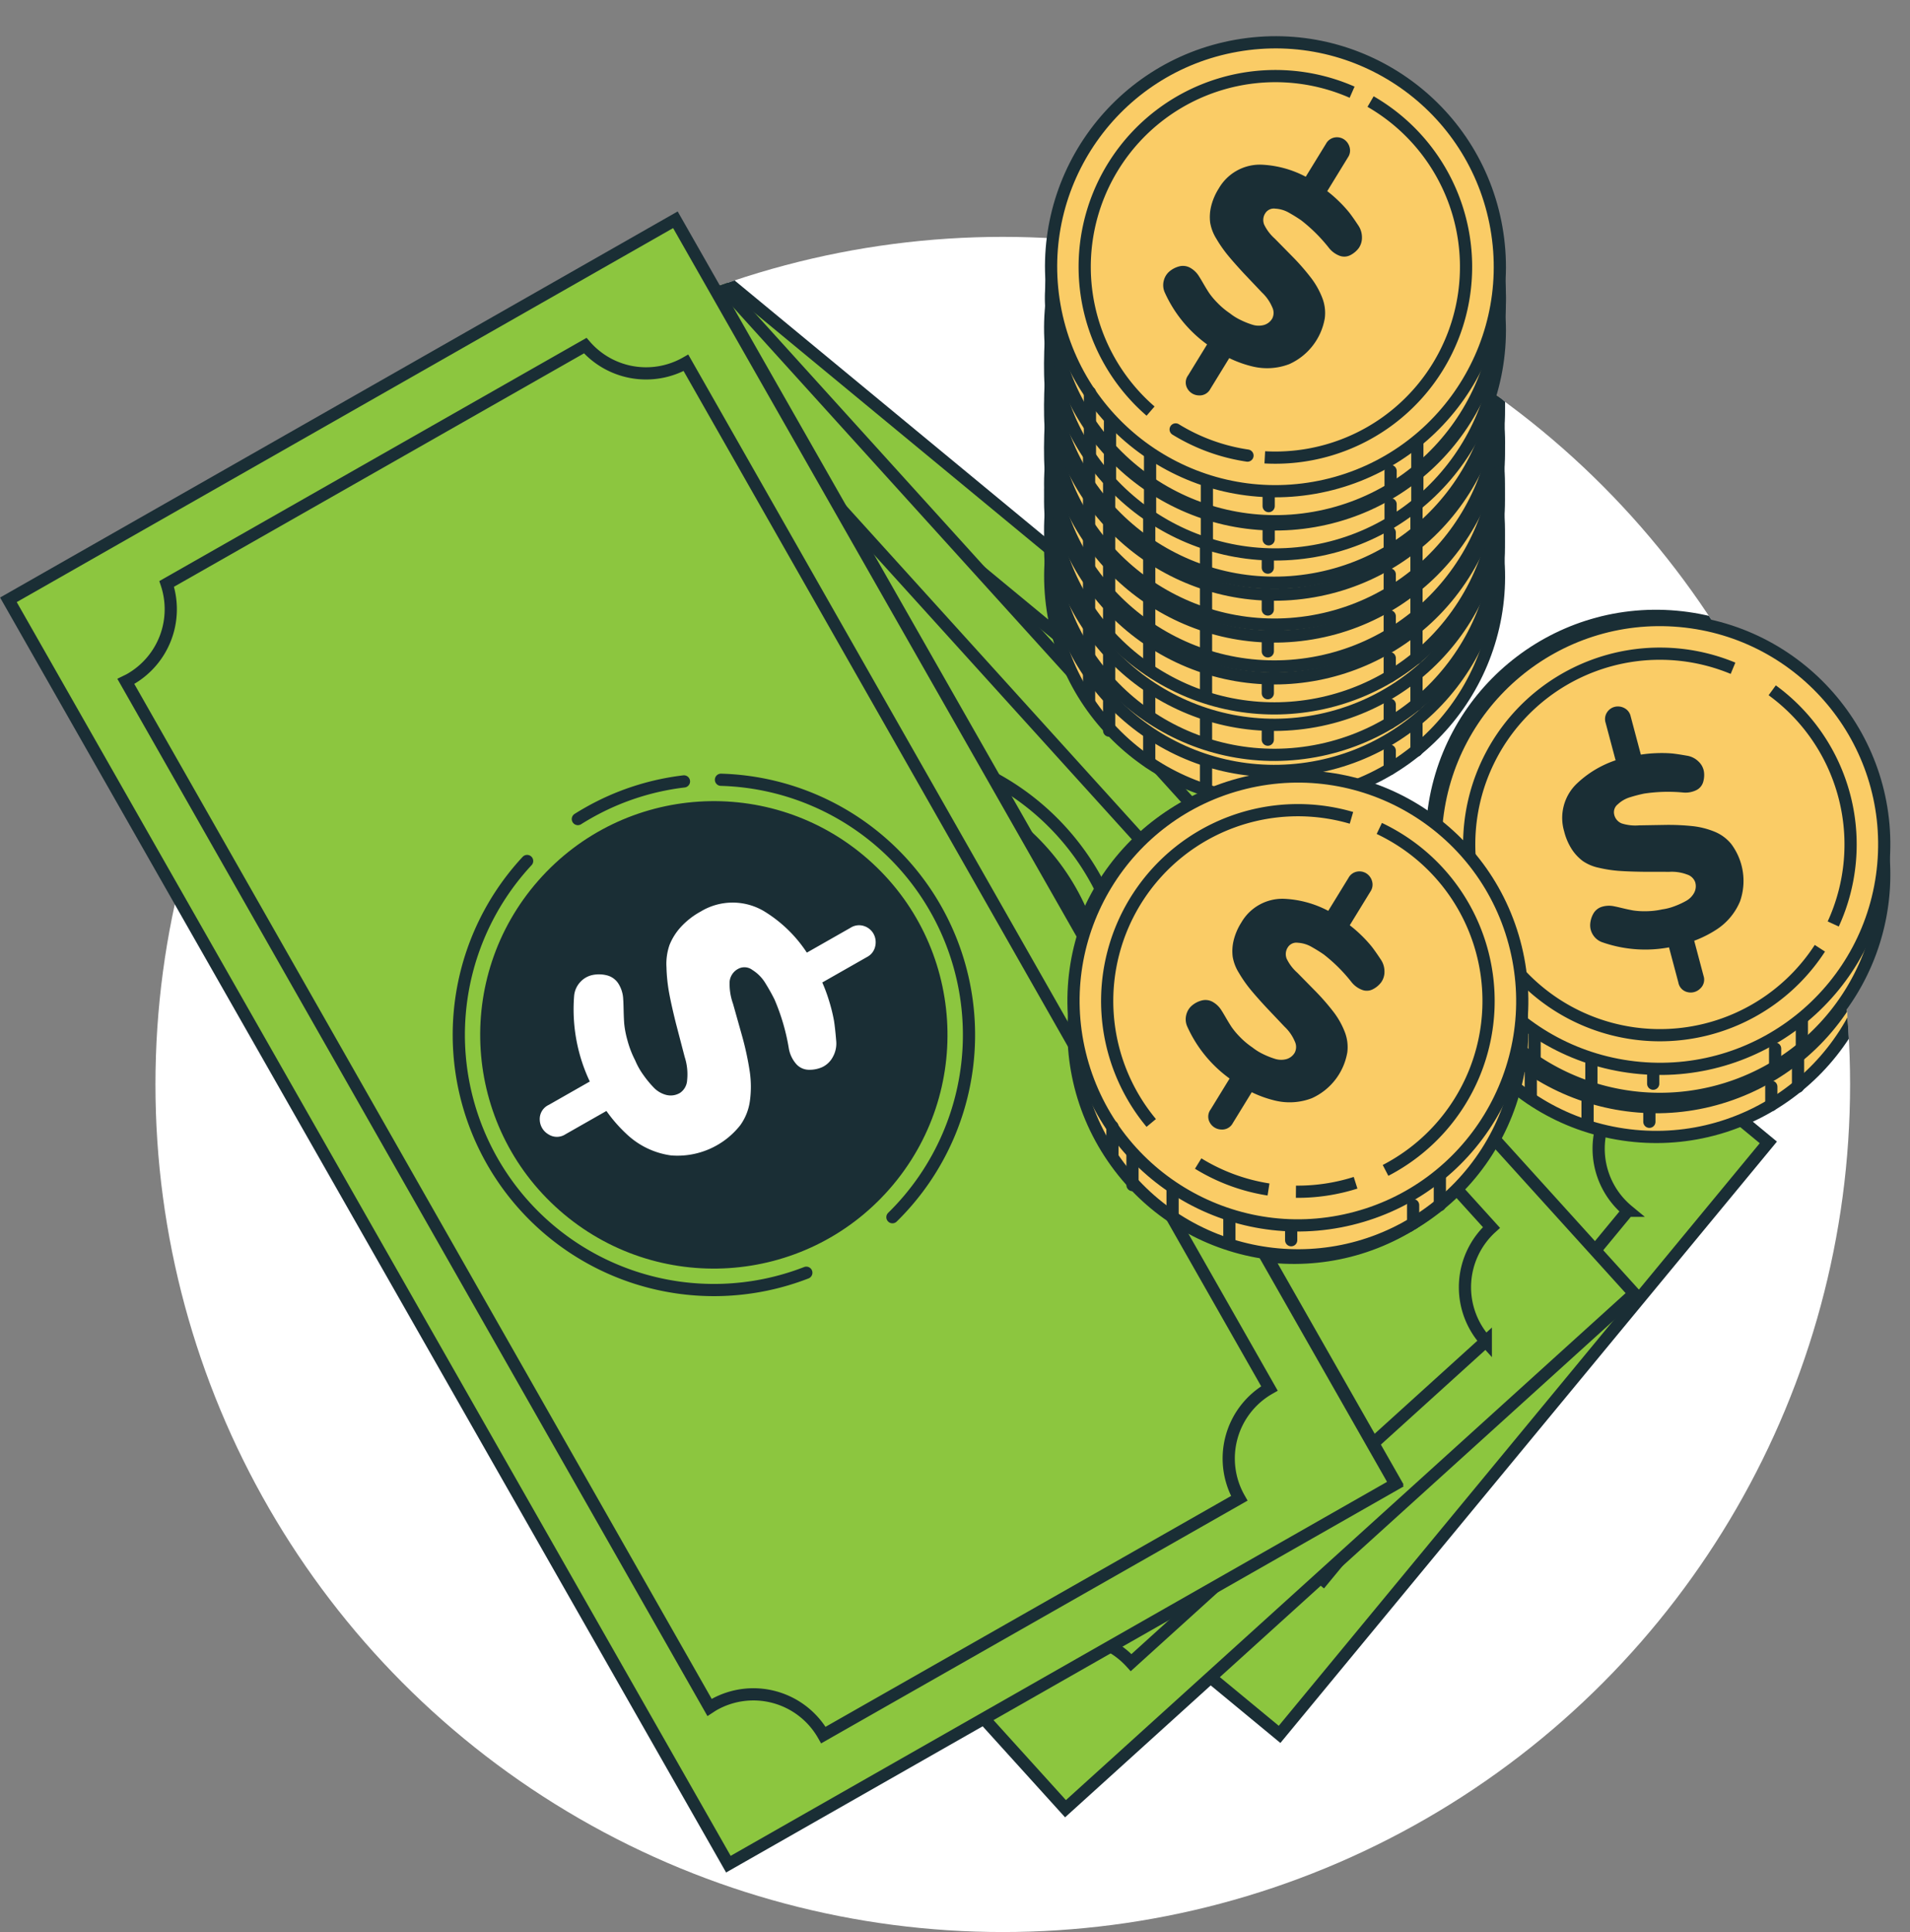 <svg xmlns="http://www.w3.org/2000/svg" xmlns:xlink="http://www.w3.org/1999/xlink" width="156.516" height="158.272" viewBox="0 0 156.516 158.272"><rect x="0" y="0" width="156.516" height="158.272" fill="#808080" stroke="none"/><defs><style>.a,.f,.h{fill:#fff;}.b{clip-path:url(#a);}.c{fill:#1a2e35;}.d{fill:#8cc63f;}.d,.e,.f,.g,.h{stroke:#1a2e35;}.d,.f,.g{stroke-miterlimit:10;}.e{fill:none;}.e,.h{stroke-linecap:round;stroke-linejoin:round;}.g{fill:#facc66;}</style><clipPath id="a"><circle class="a" cx="69.434" cy="69.434" r="69.434" transform="translate(1039.764 1540.925)"/></clipPath></defs><g transform="translate(-1027.026 -1521.521)"><circle class="a" cx="69.434" cy="69.434" r="69.434" transform="translate(1039.764 1540.925)"/><g class="b"><path class="c" d="M1096.235,1446.742a.512.512,0,0,1-.151-1l4.738-1.467a.512.512,0,1,1,.3.978l-4.738,1.467A.494.494,0,0,1,1096.235,1446.742Z"/><path class="c" d="M1062.3,1457.246a.512.512,0,0,1-.151-1l28.095-8.7a.512.512,0,1,1,.3.978l-28.095,8.7A.527.527,0,0,1,1062.3,1457.246Z"/><path class="c" d="M1091.766,1488.552h-.019l-25.782-.921a.512.512,0,0,1-.494-.529.5.5,0,0,1,.53-.494l25.783.921a.512.512,0,0,1-.018,1.023Z"/><path class="c" d="M1092.686,1527.226a.506.506,0,0,1-.157-.025l-5.341-1.723a.512.512,0,0,1,.314-.974l5.341,1.723a.512.512,0,0,1-.157,1Z"/><path class="c" d="M1083.1,1524.135a.506.506,0,0,1-.157-.025l-18.964-6.117a.512.512,0,0,1,.315-.975l18.964,6.118a.512.512,0,0,1-.158,1Z"/><path class="c" d="M1065.062,1471.057a.512.512,0,0,1-.067-1.019l13.812-1.842a.512.512,0,0,1,.135,1.015l-13.812,1.842A.518.518,0,0,1,1065.062,1471.057Z"/><path class="c" d="M1068.746,1536.433a.506.506,0,0,1-.324-.115l-10.129-8.287a.512.512,0,0,1,.648-.793l10.129,8.287a.512.512,0,0,1-.324.908Z"/><rect class="d" width="119.189" height="62.895" transform="translate(1080.036 1539.207) rotate(39.554)"/><path class="d" d="M1076.792,1551.467l-25.134,30.432a6.6,6.6,0,0,1-.031,8.368c-.083.1-.174.192-.262.287l74.566,61.586c.076-.1.149-.211.232-.312a6.6,6.6,0,0,1,9.292-.886l24.97-30.234a6.6,6.6,0,0,1-.886-9.291L1085,1549.856A6.6,6.6,0,0,1,1076.792,1551.467Z"/><path class="e" d="M1087.333,1592.628a20.908,20.908,0,0,0,33.367,23.4"/><path class="e" d="M1097.032,1581.968a20.835,20.835,0,0,0-6.448,5.227q-.3.366-.585.741"/><path class="e" d="M1125.681,1609.273a20.909,20.909,0,0,0-25.862-28.508"/><circle class="c" cx="19.151" cy="19.151" r="19.151" transform="translate(1079.617 1600.506) rotate(-45)"/><path class="f" d="M1094.852,1601.561a1.933,1.933,0,0,1,.811-2.109,2.64,2.64,0,0,1,1.081-.386,1.567,1.567,0,0,1,1.116.276,2.57,2.57,0,0,1,.862,1.1c.046.089.156.348.329.775s.33.79.472,1.088a7.964,7.964,0,0,0,.718,1.148,8.214,8.214,0,0,0,1.171,1.3,5.963,5.963,0,0,0,1.024.858,8.625,8.625,0,0,0,1.175.673,2.165,2.165,0,0,0,1.173.207,1.487,1.487,0,0,0,1.014-.571,1.335,1.335,0,0,0,.165-1.169,4.583,4.583,0,0,0-.864-1.708l-1.65-2.32q-.919-1.328-1.432-2.178a13.664,13.664,0,0,1-.927-1.851,4.7,4.7,0,0,1-.411-1.786,4.845,4.845,0,0,1,.33-1.666,6.317,6.317,0,0,1,1.088-1.8,5.044,5.044,0,0,1,4.8-1.873,11.083,11.083,0,0,1,6.028,3.247,13.273,13.273,0,0,1,1.578,1.7,13.522,13.522,0,0,1,.985,1.42q.306.537.731,1.431a2.259,2.259,0,0,1,.223,1.373,1.9,1.9,0,0,1-.52,1.083,2.587,2.587,0,0,1-.97.595,1.4,1.4,0,0,1-1.134-.1,2.622,2.622,0,0,1-1.007-.987,17.117,17.117,0,0,0-2.51-3.314q-.528-.488-1.169-.978a3.257,3.257,0,0,0-1.376-.633,1.076,1.076,0,0,0-1.117.318,1.318,1.318,0,0,0-.3,1.2,4.762,4.762,0,0,0,.913,1.633l1.673,2.261a24.552,24.552,0,0,1,1.594,2.466,8.643,8.643,0,0,1,.845,2.185,4.417,4.417,0,0,1-.025,2.189,6.554,6.554,0,0,1-4.421,4.321,6.585,6.585,0,0,1-3.877-.282,12.044,12.044,0,0,1-3.887-2.46A13.816,13.816,0,0,1,1094.852,1601.561Zm19.192-13.224a1.3,1.3,0,0,1,1-.534,1.377,1.377,0,0,1,.959.326,1.448,1.448,0,0,1,.482.9,1.29,1.29,0,0,1-.317,1.057l-3.2,3.872-2.12-1.751Zm-14.783,18.494,2.135,1.764-3.172,3.841a1.278,1.278,0,0,1-1.318.5,1.426,1.426,0,0,1-1.081-.866,1.273,1.273,0,0,1,.263-1.4Z"/><rect class="d" width="119.189" height="62.895" transform="matrix(0.671, 0.741, -0.741, 0.671, 1080.968, 1539.17)"/><path class="d" d="M1075.993,1550.835l-29.256,26.495a6.6,6.6,0,0,1-1.236,8.276c-.1.088-.2.165-.3.246l64.919,71.684c.09-.093.177-.187.274-.275a6.6,6.6,0,0,1,9.323.461l29.064-26.321a6.6,6.6,0,0,1,.462-9.323l-64.892-71.654A6.6,6.6,0,0,1,1075.993,1550.835Z"/><path class="e" d="M1080.495,1593.085a20.908,20.908,0,0,0,29.648,27.966"/><path class="e" d="M1091.628,1583.933a20.84,20.84,0,0,0-7.133,4.244q-.352.318-.686.649"/><path class="e" d="M1116.046,1615.081a20.91,20.91,0,0,0-21.486-31.937"/><circle class="c" cx="19.151" cy="19.151" r="19.151" transform="matrix(0.718, -0.696, 0.696, 0.718, 1071.446, 1603.267)"/><path class="f" d="M1086.648,1603.008a1.9,1.9,0,0,1,.257-1.2,1.878,1.878,0,0,1,.85-.769,2.625,2.625,0,0,1,1.125-.226,1.566,1.566,0,0,1,1.065.433,2.572,2.572,0,0,1,.7,1.213c.033.095.1.367.213.814s.213.829.311,1.144a7.977,7.977,0,0,0,.545,1.241,8.225,8.225,0,0,0,.972,1.459,5.981,5.981,0,0,0,.888,1,8.826,8.826,0,0,0,1.066.836,2.179,2.179,0,0,0,1.132.373,1.488,1.488,0,0,0,1.086-.419,1.335,1.335,0,0,0,.331-1.133,4.576,4.576,0,0,0-.609-1.815l-1.3-2.533q-.719-1.446-1.1-2.361a13.723,13.723,0,0,1-.651-1.965,4.7,4.7,0,0,1-.149-1.828,4.835,4.835,0,0,1,.566-1.6,6.339,6.339,0,0,1,1.336-1.627,5.047,5.047,0,0,1,5.024-1.162,11.094,11.094,0,0,1,5.5,4.082,13.21,13.21,0,0,1,1.316,1.913,13.537,13.537,0,0,1,.77,1.548q.225.574.517,1.521a2.258,2.258,0,0,1,.023,1.39,1.9,1.9,0,0,1-.67,1,2.571,2.571,0,0,1-1.045.449,1.4,1.4,0,0,1-1.109-.259,2.617,2.617,0,0,1-.854-1.122,17.128,17.128,0,0,0-2.007-3.64q-.452-.559-1.016-1.137a3.275,3.275,0,0,0-1.271-.825,1.074,1.074,0,0,0-1.15.155,1.314,1.314,0,0,0-.473,1.14,4.762,4.762,0,0,0,.668,1.747l1.331,2.479a24.67,24.67,0,0,1,1.222,2.67,8.6,8.6,0,0,1,.521,2.283,4.43,4.43,0,0,1-.339,2.163,6.553,6.553,0,0,1-5,3.639,6.582,6.582,0,0,1-3.8-.837,12.034,12.034,0,0,1-3.492-2.994A13.823,13.823,0,0,1,1086.648,1603.008Zm20.9-10.322a1.305,1.305,0,0,1,1.063-.385,1.38,1.38,0,0,1,.9.461,1.448,1.448,0,0,1,.347.962,1.287,1.287,0,0,1-.466,1l-3.722,3.371-1.846-2.038Zm-17.293,16.172,1.86,2.053-3.693,3.344a1.278,1.278,0,0,1-1.377.305,1.427,1.427,0,0,1-.944-1.013,1.273,1.273,0,0,1,.462-1.345Z"/><rect class="d" width="119.189" height="62.895" transform="matrix(0.495, 0.869, -0.869, 0.495, 1082.364, 1539.37)"/><path class="d" d="M1074.977,1549.679l-34.3,19.521a6.6,6.6,0,0,1-3,7.811c-.114.065-.231.118-.347.175l47.833,84.054c.108-.071.213-.145.327-.209a6.6,6.6,0,0,1,9,2.472l34.08-19.4a6.6,6.6,0,0,1,2.472-9l-47.814-84.019A6.6,6.6,0,0,1,1074.977,1549.679Z"/><path class="e" d="M1070.213,1591.9a20.908,20.908,0,0,0,22.879,33.728"/><path class="e" d="M1083.065,1585.379a20.841,20.841,0,0,0-7.884,2.6q-.413.235-.809.485"/><path class="e" d="M1100.149,1621.079a20.909,20.909,0,0,0-14.051-35.834"/><circle class="c" cx="19.151" cy="19.151" r="19.151" transform="matrix(0.66, -0.751, 0.751, 0.66, 1058.492, 1607.885)"/><path class="a" d="M1074.068,1602.92a1.9,1.9,0,0,1,.512-1.116,1.875,1.875,0,0,1,.995-.567,2.635,2.635,0,0,1,1.148.023,1.571,1.571,0,0,1,.946.655,2.561,2.561,0,0,1,.415,1.334c.012.1.022.381.032.841s.028.856.055,1.184a7.979,7.979,0,0,0,.263,1.329,8.273,8.273,0,0,0,.632,1.635,5.956,5.956,0,0,0,.652,1.165,8.574,8.574,0,0,0,.86,1.047,2.17,2.17,0,0,0,1.023.61,1.487,1.487,0,0,0,1.151-.173,1.337,1.337,0,0,0,.569-1.035,4.592,4.592,0,0,0-.2-1.9l-.719-2.755q-.387-1.567-.565-2.544a13.791,13.791,0,0,1-.209-2.06,4.684,4.684,0,0,1,.251-1.816,4.82,4.82,0,0,1,.9-1.44,6.342,6.342,0,0,1,1.658-1.3,5.045,5.045,0,0,1,5.155-.045,11.085,11.085,0,0,1,4.482,5.176,13.234,13.234,0,0,1,.87,2.153,13.547,13.547,0,0,1,.416,1.678q.094.611.175,1.6a2.259,2.259,0,0,1-.279,1.363,1.9,1.9,0,0,1-.87.827,2.557,2.557,0,0,1-1.118.212,1.4,1.4,0,0,1-1.026-.493,2.624,2.624,0,0,1-.591-1.28,17.157,17.157,0,0,0-1.169-3.989q-.321-.643-.746-1.33a3.26,3.26,0,0,0-1.062-1.081,1.071,1.071,0,0,0-1.156-.1,1.316,1.316,0,0,0-.709,1.01,4.758,4.758,0,0,0,.274,1.851l.761,2.708a24.339,24.339,0,0,1,.614,2.872,8.632,8.632,0,0,1,.014,2.342,4.428,4.428,0,0,1-.8,2.037,6.551,6.551,0,0,1-5.669,2.469,6.584,6.584,0,0,1-3.524-1.64,12.044,12.044,0,0,1-2.759-3.68A13.825,13.825,0,0,1,1074.068,1602.92Zm22.638-5.545a1.306,1.306,0,0,1,1.121-.146,1.375,1.375,0,0,1,.78.646,1.448,1.448,0,0,1,.131,1.015,1.292,1.292,0,0,1-.672.875l-4.364,2.483-1.36-2.39Zm-20.388,12.037,1.37,2.408-4.329,2.464a1.28,1.28,0,0,1-1.41,0,1.429,1.429,0,0,1-.7-1.194,1.276,1.276,0,0,1,.743-1.214Z"/><circle class="g" cx="18.383" cy="18.383" r="18.383" transform="matrix(0.985, -0.173, 0.173, 0.985, 1110.187, 1553.816)"/><circle class="g" cx="18.383" cy="18.383" r="18.383" transform="translate(1110.187 1551.357) rotate(-9.94)"/><path class="h" d="M1144.787,1574.463a15.626,15.626,0,1,0-21.491,5.147A15.626,15.626,0,0,0,1144.787,1574.463Z"/><path class="c" d="M1122.392,1568.365a1.46,1.46,0,0,1-.069-.943,1.443,1.443,0,0,1,.461-.753,2.027,2.027,0,0,1,.784-.411,1.207,1.207,0,0,1,.881.091,1.972,1.972,0,0,1,.776.746c.045.063.157.249.334.556s.337.567.477.779a6.114,6.114,0,0,0,.672.8,6.317,6.317,0,0,0,1.034.868,4.564,4.564,0,0,0,.873.545,6.737,6.737,0,0,0,.969.387,1.683,1.683,0,0,0,.918.032,1.146,1.146,0,0,0,.712-.545,1.03,1.03,0,0,0,0-.91,3.529,3.529,0,0,0-.843-1.21l-1.509-1.593q-.845-.914-1.327-1.507a10.817,10.817,0,0,1-.906-1.313,3.611,3.611,0,0,1-.505-1.319,3.732,3.732,0,0,1,.072-1.307,4.88,4.88,0,0,1,.636-1.492,3.887,3.887,0,0,1,3.464-1.946,8.54,8.54,0,0,1,4.949,1.829,10.193,10.193,0,0,1,1.387,1.13,10.449,10.449,0,0,1,.9.978q.291.378.712,1.013a1.742,1.742,0,0,1,.317,1.024,1.459,1.459,0,0,1-.28.882,1.966,1.966,0,0,1-.675.558,1.073,1.073,0,0,1-.876.048,2.015,2.015,0,0,1-.875-.644,13.17,13.17,0,0,0-2.272-2.259q-.454-.315-1-.621a2.53,2.53,0,0,0-1.118-.335.83.83,0,0,0-.818.364,1.017,1.017,0,0,0-.1.945,3.669,3.669,0,0,0,.873,1.148l1.52,1.545a18.829,18.829,0,0,1,1.481,1.711,6.633,6.633,0,0,1,.88,1.576,3.413,3.413,0,0,1,.217,1.673,5.056,5.056,0,0,1-2.909,3.772,5.087,5.087,0,0,1-2.989.2,9.3,9.3,0,0,1-3.23-1.46A10.652,10.652,0,0,1,1122.392,1568.365Zm13.222-12.154a1,1,0,0,1,.7-.515,1.058,1.058,0,0,1,.766.146,1.111,1.111,0,0,1,.465.636.992.992,0,0,1-.128.841l-2.023,3.3-1.806-1.108Zm-9.291,15.7,1.819,1.116-2.007,3.272a.985.985,0,0,1-.952.524,1.1,1.1,0,0,1-.918-.545.982.982,0,0,1,.051-1.1Z"/><line class="e" y2="2.327" transform="translate(1116.272 1576.584)"/><line class="e" y2="2.464" transform="translate(1117.915 1578.911)"/><line class="e" y2="2.327" transform="translate(1121.2 1581.649)"/><line class="e" y2="2.053" transform="translate(1125.854 1583.975)"/><line class="e" y2="0.958" transform="translate(1130.918 1584.934)"/><line class="e" y1="1.506" transform="translate(1140.91 1583.017)"/><line class="e" y1="2.327" transform="translate(1143.1 1580.69)"/><circle class="g" cx="18.383" cy="18.383" r="18.383" transform="translate(1109.701 1550.756) rotate(-11.85)"/><circle class="g" cx="18.383" cy="18.383" r="18.383" transform="translate(1109.701 1548.297) rotate(-11.85)"/><circle class="h" cx="15.626" cy="15.626" r="15.626" transform="matrix(0.973, -0.231, 0.231, 0.973, 1112.651, 1550.925)"/><path class="c" d="M1122.392,1564.588a1.463,1.463,0,0,1-.069-.944,1.443,1.443,0,0,1,.461-.753,2.054,2.054,0,0,1,.784-.411,1.207,1.207,0,0,1,.881.091,1.972,1.972,0,0,1,.776.746c.045.064.157.249.334.557s.337.566.477.779a6.182,6.182,0,0,0,.672.8,6.378,6.378,0,0,0,1.034.869,4.61,4.61,0,0,0,.873.544,6.76,6.76,0,0,0,.969.388,1.683,1.683,0,0,0,.918.031,1.147,1.147,0,0,0,.712-.545,1.031,1.031,0,0,0,0-.91,3.529,3.529,0,0,0-.843-1.21l-1.509-1.592q-.845-.915-1.327-1.508a10.741,10.741,0,0,1-.906-1.313,3.611,3.611,0,0,1-.505-1.319,3.726,3.726,0,0,1,.072-1.306,4.884,4.884,0,0,1,.636-1.493,3.889,3.889,0,0,1,3.464-1.946,8.549,8.549,0,0,1,4.949,1.829,11.119,11.119,0,0,1,2.291,2.109q.291.377.712,1.013a1.739,1.739,0,0,1,.317,1.023,1.457,1.457,0,0,1-.28.882,1.981,1.981,0,0,1-.675.559,1.081,1.081,0,0,1-.876.048,2.027,2.027,0,0,1-.875-.645,13.2,13.2,0,0,0-2.272-2.258c-.3-.211-.635-.417-1-.621a2.5,2.5,0,0,0-1.118-.335.827.827,0,0,0-.818.363,1.018,1.018,0,0,0-.1.946,3.669,3.669,0,0,0,.873,1.147l1.52,1.546a18.684,18.684,0,0,1,1.481,1.71,6.633,6.633,0,0,1,.88,1.576,3.413,3.413,0,0,1,.217,1.673,5.055,5.055,0,0,1-2.909,3.773,5.087,5.087,0,0,1-2.989.2,9.294,9.294,0,0,1-3.23-1.459A10.658,10.658,0,0,1,1122.392,1564.588Zm13.222-12.155a1.007,1.007,0,0,1,.7-.515,1.063,1.063,0,0,1,.766.146,1.114,1.114,0,0,1,.465.637.989.989,0,0,1-.128.84l-2.023,3.3-1.806-1.108Zm-9.291,15.7,1.819,1.116-2.007,3.272a.983.983,0,0,1-.952.524,1.1,1.1,0,0,1-.918-.545.981.981,0,0,1,.051-1.095Z"/><line class="e" y2="2.327" transform="translate(1116.272 1572.806)"/><line class="e" y2="2.464" transform="translate(1117.915 1575.133)"/><line class="e" y2="2.327" transform="translate(1121.2 1577.871)"/><line class="e" y2="2.053" transform="translate(1125.854 1580.198)"/><line class="e" y2="0.958" transform="translate(1130.918 1581.156)"/><line class="e" y1="1.506" transform="translate(1140.91 1579.24)"/><line class="e" y1="2.327" transform="translate(1143.1 1576.913)"/><circle class="g" cx="18.383" cy="18.383" r="18.383" transform="translate(1106.076 1566.75) rotate(-57.402)"/><circle class="g" cx="18.383" cy="18.383" r="18.383" transform="translate(1106.076 1564.291) rotate(-57.402)"/><circle class="h" cx="15.626" cy="15.626" r="15.626" transform="translate(1111.639 1568.463) rotate(-71.196)"/><path class="c" d="M1122.392,1560.782a1.463,1.463,0,0,1-.069-.944,1.439,1.439,0,0,1,.461-.752,2.025,2.025,0,0,1,.784-.411,1.212,1.212,0,0,1,.881.09,1.979,1.979,0,0,1,.776.746c.045.064.157.25.334.557s.337.567.477.779a6.125,6.125,0,0,0,.672.8,6.323,6.323,0,0,0,1.034.869,4.562,4.562,0,0,0,.873.544,6.635,6.635,0,0,0,.969.388,1.674,1.674,0,0,0,.918.031,1.145,1.145,0,0,0,.712-.544,1.03,1.03,0,0,0,0-.91,3.532,3.532,0,0,0-.843-1.211l-1.509-1.592q-.845-.915-1.327-1.508a10.728,10.728,0,0,1-.906-1.312,3.617,3.617,0,0,1-.505-1.319,3.732,3.732,0,0,1,.072-1.307,4.88,4.88,0,0,1,.636-1.492,3.889,3.889,0,0,1,3.464-1.947,8.549,8.549,0,0,1,4.949,1.83,10.112,10.112,0,0,1,1.387,1.13,10.449,10.449,0,0,1,.9.978q.291.376.712,1.013a1.74,1.74,0,0,1,.317,1.024,1.462,1.462,0,0,1-.28.882,1.988,1.988,0,0,1-.675.558,1.081,1.081,0,0,1-.876.048,2.018,2.018,0,0,1-.875-.645,13.2,13.2,0,0,0-2.272-2.258q-.454-.315-1-.621a2.517,2.517,0,0,0-1.118-.335.831.831,0,0,0-.818.363,1.019,1.019,0,0,0-.1.946,3.669,3.669,0,0,0,.873,1.148l1.52,1.545a18.829,18.829,0,0,1,1.481,1.711,6.608,6.608,0,0,1,.88,1.575,3.416,3.416,0,0,1,.217,1.673,5.055,5.055,0,0,1-2.909,3.773,5.079,5.079,0,0,1-2.989.2,9.292,9.292,0,0,1-3.23-1.459A10.657,10.657,0,0,1,1122.392,1560.782Zm13.222-12.155a1.006,1.006,0,0,1,.7-.514,1.057,1.057,0,0,1,.766.145,1.113,1.113,0,0,1,.465.637.989.989,0,0,1-.128.84l-2.023,3.3-1.806-1.108Zm-9.291,15.7,1.819,1.116-2.007,3.272a.985.985,0,0,1-.952.524,1.1,1.1,0,0,1-.918-.545.982.982,0,0,1,.051-1.1Z"/><line class="e" y2="2.327" transform="translate(1116.272 1569.001)"/><line class="e" y2="2.464" transform="translate(1117.915 1571.328)"/><line class="e" y2="2.327" transform="translate(1121.2 1574.065)"/><line class="e" y2="2.053" transform="translate(1125.854 1576.392)"/><line class="e" y2="0.958" transform="translate(1130.918 1577.35)"/><line class="e" y1="1.506" transform="translate(1140.91 1575.434)"/><line class="e" y1="2.327" transform="translate(1143.1 1573.107)"/><circle class="g" cx="18.383" cy="18.383" r="18.383" transform="matrix(0.985, -0.173, 0.173, 0.985, 1110.187, 1542.804)"/><circle class="g" cx="18.383" cy="18.383" r="18.383" transform="translate(1110.285 1540.207) rotate(-9.568)"/><circle class="h" cx="15.626" cy="15.626" r="15.626" transform="translate(1111.639 1565.034) rotate(-71.196)"/><path class="c" d="M1122.392,1557.353a1.463,1.463,0,0,1-.069-.944,1.436,1.436,0,0,1,.461-.752,2.027,2.027,0,0,1,.784-.411,1.2,1.2,0,0,1,.881.09,1.972,1.972,0,0,1,.776.746c.045.064.157.249.334.557s.337.567.477.779a6.116,6.116,0,0,0,.672.8,6.378,6.378,0,0,0,1.034.869,4.562,4.562,0,0,0,.873.544,6.745,6.745,0,0,0,.969.388,1.68,1.68,0,0,0,.918.031,1.146,1.146,0,0,0,.712-.545,1.029,1.029,0,0,0,0-.909,3.532,3.532,0,0,0-.843-1.211l-1.509-1.592q-.845-.915-1.327-1.508a10.742,10.742,0,0,1-.906-1.313,3.61,3.61,0,0,1-.505-1.319,3.726,3.726,0,0,1,.072-1.306,4.884,4.884,0,0,1,.636-1.493,3.889,3.889,0,0,1,3.464-1.946,8.549,8.549,0,0,1,4.949,1.829,10.2,10.2,0,0,1,1.387,1.131,10.342,10.342,0,0,1,.9.978q.291.376.712,1.013a1.739,1.739,0,0,1,.317,1.023,1.457,1.457,0,0,1-.28.882,1.98,1.98,0,0,1-.675.559,1.081,1.081,0,0,1-.876.048,2.027,2.027,0,0,1-.875-.645,13.2,13.2,0,0,0-2.272-2.258q-.454-.315-1-.621a2.517,2.517,0,0,0-1.118-.335.827.827,0,0,0-.818.363,1.018,1.018,0,0,0-.1.946,3.668,3.668,0,0,0,.873,1.147l1.52,1.546a18.7,18.7,0,0,1,1.481,1.71,6.632,6.632,0,0,1,.88,1.576,3.414,3.414,0,0,1,.217,1.673,5.055,5.055,0,0,1-2.909,3.773,5.087,5.087,0,0,1-2.989.2,9.294,9.294,0,0,1-3.23-1.459A10.658,10.658,0,0,1,1122.392,1557.353Zm13.222-12.155a1.007,1.007,0,0,1,.7-.515,1.063,1.063,0,0,1,.766.146,1.114,1.114,0,0,1,.465.637.989.989,0,0,1-.128.84l-2.023,3.3-1.806-1.108Zm-9.291,15.7,1.819,1.117-2.007,3.272a.984.984,0,0,1-.952.523,1.1,1.1,0,0,1-.918-.545.981.981,0,0,1,.051-1.095Z"/><line class="e" y2="2.327" transform="translate(1116.272 1565.571)"/><line class="e" y2="2.464" transform="translate(1117.915 1567.898)"/><line class="e" y2="2.327" transform="translate(1121.2 1570.636)"/><line class="e" y2="2.053" transform="translate(1125.854 1572.963)"/><line class="e" y2="0.958" transform="translate(1130.918 1573.921)"/><line class="e" y1="1.506" transform="translate(1140.91 1572.005)"/><line class="e" y1="2.327" transform="translate(1143.1 1569.678)"/><circle class="g" cx="18.383" cy="18.383" r="18.383" transform="matrix(0.985, -0.173, 0.173, 0.985, 1110.187, 1539.374)"/><circle class="g" cx="18.383" cy="18.383" r="18.383" transform="translate(1110.187 1536.915) rotate(-9.94)"/><circle class="h" cx="15.626" cy="15.626" r="15.626" transform="translate(1111.639 1561.605) rotate(-71.196)"/><path class="c" d="M1122.392,1553.923a1.46,1.46,0,0,1-.069-.943,1.442,1.442,0,0,1,.461-.753,2.054,2.054,0,0,1,.784-.411,1.207,1.207,0,0,1,.881.091,1.972,1.972,0,0,1,.776.746c.045.064.157.249.334.556s.337.567.477.779a6.114,6.114,0,0,0,.672.8,6.317,6.317,0,0,0,1.034.868,4.564,4.564,0,0,0,.873.545,6.624,6.624,0,0,0,.969.387,1.673,1.673,0,0,0,.918.032,1.146,1.146,0,0,0,.712-.545,1.03,1.03,0,0,0,0-.91,3.529,3.529,0,0,0-.843-1.21l-1.509-1.593q-.845-.914-1.327-1.507a10.741,10.741,0,0,1-.906-1.313,3.61,3.61,0,0,1-.505-1.319,3.733,3.733,0,0,1,.072-1.307,4.89,4.89,0,0,1,.636-1.492,3.887,3.887,0,0,1,3.464-1.946,8.54,8.54,0,0,1,4.949,1.829,10.267,10.267,0,0,1,1.387,1.13,10.449,10.449,0,0,1,.9.978q.291.378.712,1.014a1.737,1.737,0,0,1,.317,1.023,1.459,1.459,0,0,1-.28.882,1.964,1.964,0,0,1-.675.558,1.073,1.073,0,0,1-.876.048,2.015,2.015,0,0,1-.875-.644,13.205,13.205,0,0,0-2.272-2.259q-.454-.315-1-.62a2.5,2.5,0,0,0-1.118-.335.827.827,0,0,0-.818.363,1.018,1.018,0,0,0-.1.946,3.668,3.668,0,0,0,.873,1.147l1.52,1.545a18.829,18.829,0,0,1,1.481,1.711,6.633,6.633,0,0,1,.88,1.576,3.413,3.413,0,0,1,.217,1.673,5.055,5.055,0,0,1-2.909,3.773,5.086,5.086,0,0,1-2.989.2,9.3,9.3,0,0,1-3.23-1.46A10.646,10.646,0,0,1,1122.392,1553.923Zm13.222-12.154a1,1,0,0,1,.7-.515,1.058,1.058,0,0,1,.766.146,1.113,1.113,0,0,1,.465.637.99.99,0,0,1-.128.84l-2.023,3.3-1.806-1.108Zm-9.291,15.7,1.819,1.116-2.007,3.272a.985.985,0,0,1-.952.524,1.1,1.1,0,0,1-.918-.545.982.982,0,0,1,.051-1.1Z"/><line class="e" y2="2.327" transform="translate(1116.272 1562.142)"/><line class="e" y2="2.464" transform="translate(1117.915 1564.469)"/><line class="e" y2="2.327" transform="translate(1121.2 1567.207)"/><line class="e" y2="2.053" transform="translate(1125.854 1569.534)"/><line class="e" y2="0.958" transform="translate(1130.918 1570.492)"/><line class="e" y1="1.506" transform="translate(1140.91 1568.575)"/><line class="e" y1="2.327" transform="translate(1143.1 1566.249)"/><circle class="g" cx="18.383" cy="18.383" r="18.383" transform="matrix(0.985, -0.173, 0.173, 0.985, 1110.187, 1535.945)"/><circle class="g" cx="18.383" cy="18.383" r="18.383" transform="translate(1110.187 1533.486) rotate(-9.94)"/><path class="g" d="M1130.6,1564.025a15.628,15.628,0,0,0,9.038-28.924c-.122-.075-.246-.149-.37-.22"/><path class="h" d="M1123.3,1561.739a15.582,15.582,0,0,0,5.885,2.143"/><path class="g" d="M1137.755,1534.113a15.628,15.628,0,0,0-16.515,26.124"/><path class="c" d="M1122.392,1550.494a1.46,1.46,0,0,1-.069-.943,1.443,1.443,0,0,1,.461-.753,2.027,2.027,0,0,1,.784-.411,1.212,1.212,0,0,1,.881.09,1.982,1.982,0,0,1,.776.747c.045.063.157.249.334.556s.337.567.477.779a6.052,6.052,0,0,0,.672.8,6.329,6.329,0,0,0,1.034.869,4.564,4.564,0,0,0,.873.545,6.751,6.751,0,0,0,.969.387,1.683,1.683,0,0,0,.918.032,1.147,1.147,0,0,0,.712-.545,1.031,1.031,0,0,0,0-.91,3.52,3.52,0,0,0-.843-1.21l-1.509-1.593q-.845-.914-1.327-1.508a10.728,10.728,0,0,1-.906-1.312,3.611,3.611,0,0,1-.505-1.319,3.731,3.731,0,0,1,.072-1.307,4.878,4.878,0,0,1,.636-1.492,3.887,3.887,0,0,1,3.464-1.946,8.541,8.541,0,0,1,4.949,1.829,10.112,10.112,0,0,1,1.387,1.13,10.466,10.466,0,0,1,.9.978q.291.377.712,1.013a1.74,1.74,0,0,1,.317,1.024,1.462,1.462,0,0,1-.28.882,1.967,1.967,0,0,1-.675.558,1.073,1.073,0,0,1-.876.048,2.015,2.015,0,0,1-.875-.644,13.17,13.17,0,0,0-2.272-2.259q-.454-.315-1-.621a2.53,2.53,0,0,0-1.118-.335.83.83,0,0,0-.818.364,1.017,1.017,0,0,0-.1.945,3.671,3.671,0,0,0,.873,1.148l1.52,1.545a18.812,18.812,0,0,1,1.481,1.711,6.628,6.628,0,0,1,.88,1.575,3.419,3.419,0,0,1,.217,1.674,5.056,5.056,0,0,1-2.909,3.772,5.079,5.079,0,0,1-2.989.2,9.276,9.276,0,0,1-3.23-1.459A10.652,10.652,0,0,1,1122.392,1550.494Zm13.222-12.155a1,1,0,0,1,.7-.514,1.059,1.059,0,0,1,.766.146,1.108,1.108,0,0,1,.465.636.992.992,0,0,1-.128.841l-2.023,3.3-1.806-1.108Zm-9.291,15.7,1.819,1.116-2.007,3.272a.985.985,0,0,1-.952.524,1.1,1.1,0,0,1-.918-.545.981.981,0,0,1,.051-1.095Z"/><line class="e" y2="2.327" transform="translate(1116.272 1558.713)"/><line class="e" y2="2.464" transform="translate(1117.915 1561.04)"/><line class="e" y2="2.327" transform="translate(1121.2 1563.777)"/><line class="e" y2="2.053" transform="translate(1125.854 1566.104)"/><line class="e" y2="0.958" transform="translate(1130.918 1567.063)"/><line class="e" y1="1.506" transform="translate(1140.91 1565.146)"/><line class="e" y1="2.327" transform="translate(1143.1 1562.819)"/><circle class="g" cx="18.383" cy="18.383" r="18.383" transform="matrix(0.171, -0.985, 0.985, 0.171, 1141.477, 1611.243)"/><circle class="g" cx="18.383" cy="18.383" r="18.383" transform="matrix(0.914, -0.406, 0.406, 0.914, 1138.467, 1584.491)"/><circle class="h" cx="15.626" cy="15.626" r="15.626" transform="translate(1143.108 1603.973) rotate(-72.358)"/><path class="c" d="M1157.981,1601.822a1.488,1.488,0,0,1-.958-1.453,2.026,2.026,0,0,1,.242-.851,1.213,1.213,0,0,1,.673-.576,1.992,1.992,0,0,1,1.076-.048q.115.018.633.142c.345.083.643.146.893.191a6.17,6.17,0,0,0,1.042.065,6.376,6.376,0,0,0,1.343-.151,4.548,4.548,0,0,0,1-.257,6.612,6.612,0,0,0,.948-.435,1.677,1.677,0,0,0,.656-.643,1.147,1.147,0,0,0,.1-.891,1.027,1.027,0,0,0-.659-.628,3.558,3.558,0,0,0-1.458-.224l-2.194,0q-1.244-.018-2.007-.078a10.512,10.512,0,0,1-1.575-.248,3.62,3.62,0,0,1-1.3-.543,3.73,3.73,0,0,1-.9-.953,4.876,4.876,0,0,1-.643-1.49,3.888,3.888,0,0,1,.978-3.851,8.546,8.546,0,0,1,4.736-2.324,10.176,10.176,0,0,1,1.775-.226,10.436,10.436,0,0,1,1.332.019q.474.049,1.225.183a1.739,1.739,0,0,1,.96.475,1.465,1.465,0,0,1,.446.811,1.977,1.977,0,0,1-.061.875,1.075,1.075,0,0,1-.569.667,2.013,2.013,0,0,1-1.07.19,13.14,13.14,0,0,0-3.2.089q-.541.112-1.137.294a2.522,2.522,0,0,0-1.014.579.829.829,0,0,0-.3.843,1.018,1.018,0,0,0,.614.727,3.685,3.685,0,0,0,1.433.159l2.167-.037a18.93,18.93,0,0,1,2.261.106,6.664,6.664,0,0,1,1.748.449,3.41,3.41,0,0,1,1.361,1,5.048,5.048,0,0,1,.728,4.708,5.082,5.082,0,0,1-1.914,2.3,9.273,9.273,0,0,1-3.283,1.334A10.644,10.644,0,0,1,1157.981,1601.822Zm.309-17.957a1,1,0,0,1,.111-.864,1.061,1.061,0,0,1,.634-.454,1.1,1.1,0,0,1,.782.1.989.989,0,0,1,.52.672l.995,3.739-2.048.545Zm4.97,17.554,2.063-.548.987,3.71a.983.983,0,0,1-.277,1.05,1.1,1.1,0,0,1-1.027.289.981.981,0,0,1-.759-.791Z"/><line class="e" y2="2.327" transform="translate(1147.539 1604.111)"/><line class="e" y2="2.464" transform="translate(1149.181 1606.438)"/><line class="e" y2="2.327" transform="translate(1152.467 1609.175)"/><line class="e" y2="2.053" transform="translate(1157.12 1611.502)"/><line class="e" y2="0.958" transform="translate(1162.185 1612.46)"/><line class="e" y1="1.506" transform="translate(1172.177 1610.544)"/><line class="e" y1="2.327" transform="translate(1174.367 1608.217)"/><path class="g" d="M1178.4,1602.427a18.384,18.384,0,1,0-25.283,6.056A18.383,18.383,0,0,0,1178.4,1602.427Z"/><circle class="g" cx="18.383" cy="18.383" r="18.383" transform="translate(1142.782 1607.022) rotate(-84.873)"/><path class="g" d="M1176.938,1596.87a15.626,15.626,0,0,0-5-19.143"/><path class="g" d="M1168.726,1575.922a15.627,15.627,0,1,0,7.118,22.937"/><path class="c" d="M1157.981,1598.36a1.463,1.463,0,0,1-.731-.6,1.444,1.444,0,0,1-.227-.854,2.025,2.025,0,0,1,.242-.851,1.213,1.213,0,0,1,.673-.576,1.992,1.992,0,0,1,1.076-.048q.115.018.633.142t.893.191a6.17,6.17,0,0,0,1.042.065,6.376,6.376,0,0,0,1.343-.151,4.548,4.548,0,0,0,1-.257,6.612,6.612,0,0,0,.948-.435,1.67,1.67,0,0,0,.656-.643,1.147,1.147,0,0,0,.1-.891,1.027,1.027,0,0,0-.659-.628,3.543,3.543,0,0,0-1.458-.223l-2.194-.005q-1.244-.018-2.007-.078a10.512,10.512,0,0,1-1.575-.248,3.622,3.622,0,0,1-1.3-.543,3.733,3.733,0,0,1-.9-.953,4.865,4.865,0,0,1-.643-1.49,3.889,3.889,0,0,1,.978-3.851,8.547,8.547,0,0,1,4.736-2.324,10.164,10.164,0,0,1,1.775-.226,10.6,10.6,0,0,1,1.332.019q.474.05,1.225.183a1.734,1.734,0,0,1,.96.476,1.458,1.458,0,0,1,.446.81,1.977,1.977,0,0,1-.061.875,1.08,1.08,0,0,1-.569.668,2.022,2.022,0,0,1-1.07.189,13.189,13.189,0,0,0-3.2.089q-.541.112-1.137.294a2.524,2.524,0,0,0-1.014.58.827.827,0,0,0-.3.842,1.016,1.016,0,0,0,.614.727,3.685,3.685,0,0,0,1.433.159l2.167-.036a18.727,18.727,0,0,1,2.261.1,6.664,6.664,0,0,1,1.748.449,3.419,3.419,0,0,1,1.361,1,5.049,5.049,0,0,1,.728,4.708,5.082,5.082,0,0,1-1.914,2.3,9.273,9.273,0,0,1-3.283,1.334A10.653,10.653,0,0,1,1157.981,1598.36Zm.309-17.958a1,1,0,0,1,.111-.864,1.061,1.061,0,0,1,.634-.454,1.116,1.116,0,0,1,.782.1.989.989,0,0,1,.52.672l.995,3.739-2.048.545Zm4.97,17.554,2.063-.548.987,3.71a.983.983,0,0,1-.277,1.05,1.1,1.1,0,0,1-1.027.29.982.982,0,0,1-.759-.792Z"/><line class="e" y2="2.327" transform="translate(1147.539 1600.648)"/><line class="e" y2="2.464" transform="translate(1149.181 1602.975)"/><line class="e" y2="2.327" transform="translate(1152.467 1605.712)"/><line class="e" y2="2.053" transform="translate(1157.12 1608.039)"/><line class="e" y2="0.958" transform="translate(1162.185 1608.997)"/><line class="e" y1="1.506" transform="translate(1172.177 1607.081)"/><line class="e" y1="2.327" transform="translate(1174.367 1604.754)"/><circle class="g" cx="18.383" cy="18.383" r="18.383" transform="matrix(0.825, -0.565, 0.565, 0.825, 1107.488, 1601.401)"/><circle class="g" cx="18.383" cy="18.383" r="18.383" transform="matrix(0.972, -0.236, 0.236, 0.972, 1110.838, 1590.201)"/><path class="g" d="M1140.225,1617.6a15.629,15.629,0,0,0,.988-27.2,15.738,15.738,0,0,0-1.5-.813"/><path class="g" d="M1132.88,1619.353a15.7,15.7,0,0,0,4.889-.733"/><path class="g" d="M1124.87,1617.045a15.6,15.6,0,0,0,5.764,2.124"/><path class="g" d="M1137.432,1588.725a15.632,15.632,0,0,0-16.408,24.994"/><path class="c" d="M1123.966,1605.8a1.459,1.459,0,0,1-.069-.943,1.443,1.443,0,0,1,.461-.753,2.054,2.054,0,0,1,.784-.411,1.207,1.207,0,0,1,.881.091,1.973,1.973,0,0,1,.776.746c.045.064.157.249.334.556s.337.567.477.78a6.174,6.174,0,0,0,.672.8,6.361,6.361,0,0,0,1.034.869,4.6,4.6,0,0,0,.873.544,6.745,6.745,0,0,0,.969.388,1.681,1.681,0,0,0,.918.031,1.146,1.146,0,0,0,.712-.545,1.031,1.031,0,0,0,0-.91,3.526,3.526,0,0,0-.843-1.21l-1.509-1.592q-.843-.915-1.327-1.508a10.741,10.741,0,0,1-.906-1.313,3.61,3.61,0,0,1-.505-1.319,3.733,3.733,0,0,1,.072-1.307,4.892,4.892,0,0,1,.636-1.492,3.889,3.889,0,0,1,3.464-1.946,8.548,8.548,0,0,1,4.949,1.829,11.1,11.1,0,0,1,2.291,2.109q.291.376.712,1.013a1.74,1.74,0,0,1,.317,1.023,1.458,1.458,0,0,1-.28.882,1.98,1.98,0,0,1-.675.559,1.082,1.082,0,0,1-.876.048,2.027,2.027,0,0,1-.875-.645,13.229,13.229,0,0,0-2.271-2.258c-.3-.211-.636-.417-1-.621a2.5,2.5,0,0,0-1.118-.335.827.827,0,0,0-.818.363,1.015,1.015,0,0,0-.1.946,3.662,3.662,0,0,0,.872,1.147l1.52,1.546a18.665,18.665,0,0,1,1.481,1.71,6.625,6.625,0,0,1,.88,1.576,3.412,3.412,0,0,1,.217,1.673,5.055,5.055,0,0,1-2.909,3.773,5.087,5.087,0,0,1-2.989.2,9.3,9.3,0,0,1-3.23-1.459A10.655,10.655,0,0,1,1123.966,1605.8Zm13.222-12.154a1.007,1.007,0,0,1,.7-.515,1.063,1.063,0,0,1,.766.146,1.113,1.113,0,0,1,.465.637.989.989,0,0,1-.128.84l-2.023,3.3-1.806-1.108Zm-9.291,15.7,1.819,1.116-2.007,3.272a.985.985,0,0,1-.952.524,1.1,1.1,0,0,1-.918-.545.982.982,0,0,1,.051-1.095Z"/><line class="e" y2="2.327" transform="translate(1117.846 1614.018)"/><line class="e" y2="2.464" transform="translate(1119.489 1616.345)"/><line class="e" y2="2.327" transform="translate(1122.774 1619.083)"/><line class="e" y2="2.053" transform="translate(1127.428 1621.41)"/><line class="e" y2="0.958" transform="translate(1132.492 1622.368)"/><line class="e" y1="1.506" transform="translate(1142.484 1620.452)"/><line class="e" y1="2.327" transform="translate(1144.674 1618.125)"/></g><circle class="g" cx="18.383" cy="18.383" r="18.383" transform="matrix(0.985, -0.173, 0.173, 0.985, 1110.257, 1533.627)"/><circle class="g" cx="18.383" cy="18.383" r="18.383" transform="matrix(0.985, -0.173, 0.173, 0.985, 1110.257, 1531.168)"/><circle class="h" cx="15.626" cy="15.626" r="15.626" transform="translate(1111.709 1555.857) rotate(-71.196)"/><path class="c" d="M1122.462,1548.176a1.469,1.469,0,0,1-.069-.944,1.447,1.447,0,0,1,.461-.752,2.027,2.027,0,0,1,.784-.411,1.212,1.212,0,0,1,.881.09,1.98,1.98,0,0,1,.776.746c.045.064.157.249.335.557s.336.567.476.779a6.2,6.2,0,0,0,.672.8,6.376,6.376,0,0,0,1.034.869,4.562,4.562,0,0,0,.873.544,6.623,6.623,0,0,0,.969.388,1.672,1.672,0,0,0,.918.031,1.145,1.145,0,0,0,.712-.544,1.028,1.028,0,0,0,0-.91,3.541,3.541,0,0,0-.842-1.211l-1.51-1.592q-.843-.915-1.326-1.508a10.651,10.651,0,0,1-.907-1.312,3.624,3.624,0,0,1-.505-1.32,3.73,3.73,0,0,1,.072-1.306,4.89,4.89,0,0,1,.636-1.493,3.891,3.891,0,0,1,3.464-1.946,8.555,8.555,0,0,1,4.949,1.829,10.2,10.2,0,0,1,1.387,1.131,10.342,10.342,0,0,1,.9.978q.291.376.712,1.013a1.749,1.749,0,0,1,.318,1.024,1.467,1.467,0,0,1-.28.882,2,2,0,0,1-.676.558,1.081,1.081,0,0,1-.876.048,2.027,2.027,0,0,1-.875-.645,13.223,13.223,0,0,0-2.271-2.258q-.456-.315-1-.621a2.517,2.517,0,0,0-1.118-.335.829.829,0,0,0-.817.363,1.013,1.013,0,0,0-.1.946,3.675,3.675,0,0,0,.872,1.148l1.52,1.545a18.658,18.658,0,0,1,1.481,1.711,6.6,6.6,0,0,1,.88,1.575,3.417,3.417,0,0,1,.217,1.673,5.055,5.055,0,0,1-2.909,3.773,5.079,5.079,0,0,1-2.989.2,9.3,9.3,0,0,1-3.23-1.459A10.657,10.657,0,0,1,1122.462,1548.176Zm13.222-12.155a1.007,1.007,0,0,1,.7-.515,1.067,1.067,0,0,1,.767.146,1.118,1.118,0,0,1,.464.637.99.99,0,0,1-.128.84l-2.023,3.3-1.806-1.108Zm-9.291,15.7,1.82,1.116-2.008,3.272a.986.986,0,0,1-.952.524,1.1,1.1,0,0,1-.917-.545.98.98,0,0,1,.05-1.095Z"/><line class="e" y2="2.327" transform="translate(1116.342 1556.395)"/><line class="e" y2="2.464" transform="translate(1117.985 1558.722)"/><line class="e" y2="2.327" transform="translate(1121.27 1561.459)"/><line class="e" y2="2.053" transform="translate(1125.924 1563.786)"/><line class="e" y2="0.958" transform="translate(1130.988 1564.744)"/><line class="e" y1="1.506" transform="translate(1140.98 1562.828)"/><line class="e" y1="2.327" transform="translate(1143.171 1560.501)"/><rect class="d" width="119.189" height="62.895" transform="matrix(0.495, 0.869, -0.869, 0.495, 1082.371, 1539.525)"/><path class="d" d="M1074.985,1549.834l-34.3,19.521a6.6,6.6,0,0,1-3,7.811c-.113.065-.231.118-.347.175l47.833,84.054c.109-.071.214-.145.328-.21a6.6,6.6,0,0,1,9,2.472l34.08-19.394a6.6,6.6,0,0,1,2.471-9l-47.813-84.02A6.6,6.6,0,0,1,1074.985,1549.834Z"/><path class="e" d="M1070.221,1592.054a20.908,20.908,0,0,0,22.879,33.729"/><path class="e" d="M1083.073,1585.534a20.829,20.829,0,0,0-7.884,2.6q-.413.235-.81.485"/><path class="e" d="M1100.157,1621.234a20.91,20.91,0,0,0-14.051-35.835"/><circle class="c" cx="19.151" cy="19.151" r="19.151" transform="matrix(0.66, -0.751, 0.751, 0.66, 1058.5, 1608.04)"/><path class="a" d="M1074.076,1603.075a1.9,1.9,0,0,1,.511-1.116,1.875,1.875,0,0,1,1-.567,2.635,2.635,0,0,1,1.148.023,1.569,1.569,0,0,1,.946.654,2.574,2.574,0,0,1,.415,1.334c.011.1.022.381.032.842s.028.856.054,1.184a7.988,7.988,0,0,0,.264,1.329,8.235,8.235,0,0,0,.632,1.635,5.959,5.959,0,0,0,.652,1.165,8.673,8.673,0,0,0,.859,1.047,2.167,2.167,0,0,0,1.024.61,1.486,1.486,0,0,0,1.151-.173,1.339,1.339,0,0,0,.569-1.035,4.592,4.592,0,0,0-.2-1.9l-.719-2.755q-.389-1.568-.565-2.544a13.679,13.679,0,0,1-.209-2.06,4.707,4.707,0,0,1,.25-1.816,4.845,4.845,0,0,1,.9-1.44,6.315,6.315,0,0,1,1.657-1.3,5.046,5.046,0,0,1,5.156-.045,11.1,11.1,0,0,1,4.482,5.176,13.218,13.218,0,0,1,.87,2.153,13.7,13.7,0,0,1,.416,1.678q.094.61.175,1.6a2.26,2.26,0,0,1-.279,1.363,1.9,1.9,0,0,1-.871.827,2.564,2.564,0,0,1-1.117.212,1.393,1.393,0,0,1-1.026-.494,2.614,2.614,0,0,1-.591-1.28,17.137,17.137,0,0,0-1.17-3.989q-.32-.642-.745-1.329a3.269,3.269,0,0,0-1.062-1.081,1.075,1.075,0,0,0-1.157-.1,1.322,1.322,0,0,0-.709,1.011,4.781,4.781,0,0,0,.274,1.851l.762,2.708a24.486,24.486,0,0,1,.613,2.872,8.59,8.59,0,0,1,.015,2.341,4.422,4.422,0,0,1-.8,2.038,6.551,6.551,0,0,1-5.668,2.469,6.59,6.59,0,0,1-3.524-1.64,12.042,12.042,0,0,1-2.759-3.68A13.825,13.825,0,0,1,1074.076,1603.075Zm22.638-5.546a1.3,1.3,0,0,1,1.121-.145,1.375,1.375,0,0,1,.78.646,1.439,1.439,0,0,1,.13,1.014,1.288,1.288,0,0,1-.671.875l-4.364,2.484-1.361-2.39Zm-20.388,12.038,1.37,2.408-4.33,2.464a1.278,1.278,0,0,1-1.41,0,1.427,1.427,0,0,1-.7-1.193,1.274,1.274,0,0,1,.742-1.214Z"/><circle class="g" cx="18.383" cy="18.383" r="18.383" transform="matrix(0.985, -0.173, 0.173, 0.985, 1110.257, 1530.906)"/><circle class="g" cx="18.383" cy="18.383" r="18.383" transform="matrix(0.985, -0.173, 0.173, 0.985, 1110.257, 1528.447)"/><path class="g" d="M1130.671,1558.986a15.628,15.628,0,0,0,9.038-28.924c-.122-.076-.246-.149-.37-.221"/><path class="h" d="M1123.366,1556.7a15.585,15.585,0,0,0,5.885,2.143"/><path class="g" d="M1137.825,1529.073a15.629,15.629,0,0,0-16.515,26.125"/><path class="c" d="M1122.462,1545.455a1.469,1.469,0,0,1-.069-.944,1.447,1.447,0,0,1,.461-.752,2.027,2.027,0,0,1,.784-.411,1.212,1.212,0,0,1,.881.09,1.981,1.981,0,0,1,.776.746c.045.064.157.249.335.557s.336.567.476.779a6.188,6.188,0,0,0,.672.8,6.364,6.364,0,0,0,1.034.869,4.562,4.562,0,0,0,.873.544,6.623,6.623,0,0,0,.969.388,1.673,1.673,0,0,0,.918.031,1.145,1.145,0,0,0,.712-.544,1.028,1.028,0,0,0,0-.91,3.541,3.541,0,0,0-.842-1.211l-1.51-1.592q-.843-.915-1.326-1.508a10.651,10.651,0,0,1-.907-1.312,3.616,3.616,0,0,1-.505-1.32,3.729,3.729,0,0,1,.072-1.306,4.89,4.89,0,0,1,.636-1.493,3.891,3.891,0,0,1,3.464-1.946,8.554,8.554,0,0,1,4.949,1.829,10.2,10.2,0,0,1,1.387,1.131,10.342,10.342,0,0,1,.9.978q.291.376.712,1.013a1.749,1.749,0,0,1,.318,1.024,1.467,1.467,0,0,1-.28.882,2,2,0,0,1-.676.558,1.082,1.082,0,0,1-.876.048,2.027,2.027,0,0,1-.875-.645,13.224,13.224,0,0,0-2.271-2.258q-.456-.315-1-.621a2.517,2.517,0,0,0-1.118-.335.829.829,0,0,0-.817.363,1.013,1.013,0,0,0-.1.946,3.675,3.675,0,0,0,.872,1.148l1.52,1.545a18.809,18.809,0,0,1,1.481,1.71,6.624,6.624,0,0,1,.88,1.576,3.415,3.415,0,0,1,.217,1.673,5.054,5.054,0,0,1-2.909,3.773,5.078,5.078,0,0,1-2.989.2,9.293,9.293,0,0,1-3.23-1.459A10.656,10.656,0,0,1,1122.462,1545.455Zm13.222-12.155a1.007,1.007,0,0,1,.7-.515,1.066,1.066,0,0,1,.767.146,1.117,1.117,0,0,1,.464.637.99.99,0,0,1-.128.84l-2.023,3.3-1.806-1.108Zm-9.291,15.7,1.82,1.116-2.008,3.272a.986.986,0,0,1-.952.524,1.1,1.1,0,0,1-.917-.545.98.98,0,0,1,.05-1.095Z"/><line class="e" y2="2.327" transform="translate(1116.342 1553.674)"/><line class="e" y2="2.464" transform="translate(1117.985 1556)"/><line class="e" y2="2.327" transform="translate(1121.27 1558.738)"/><line class="e" y2="2.053" transform="translate(1125.924 1561.065)"/><line class="e" y2="0.958" transform="translate(1130.988 1562.023)"/><line class="e" y1="1.506" transform="translate(1140.98 1560.107)"/><line class="e" y1="2.327" transform="translate(1143.171 1557.78)"/><path class="g" d="M1178.717,1602.77a18.383,18.383,0,1,0-25.283,6.056A18.383,18.383,0,0,0,1178.717,1602.77Z"/><circle class="g" cx="18.383" cy="18.383" r="18.383" transform="translate(1143.095 1607.365) rotate(-84.873)"/><path class="g" d="M1177.251,1597.213a15.629,15.629,0,0,0-5-19.143"/><path class="g" d="M1169.039,1576.265a15.627,15.627,0,1,0,7.118,22.937"/><path class="c" d="M1158.294,1598.7a1.466,1.466,0,0,1-.732-.6,1.451,1.451,0,0,1-.227-.854,2.034,2.034,0,0,1,.243-.85,1.21,1.21,0,0,1,.673-.577,1.988,1.988,0,0,1,1.075-.048c.077.012.289.059.634.142s.643.147.893.191a6.162,6.162,0,0,0,1.042.065,6.367,6.367,0,0,0,1.342-.151,4.534,4.534,0,0,0,1-.257,6.625,6.625,0,0,0,.949-.435,1.668,1.668,0,0,0,.655-.643,1.143,1.143,0,0,0,.1-.891,1.027,1.027,0,0,0-.659-.628,3.543,3.543,0,0,0-1.458-.223l-2.194-.005q-1.245-.018-2.007-.078a10.512,10.512,0,0,1-1.575-.248,3.633,3.633,0,0,1-1.305-.543,3.765,3.765,0,0,1-.9-.953,4.887,4.887,0,0,1-.642-1.49,3.888,3.888,0,0,1,.978-3.851,8.55,8.55,0,0,1,4.736-2.324,10.165,10.165,0,0,1,1.775-.226,10.627,10.627,0,0,1,1.332.019q.474.049,1.224.183a1.733,1.733,0,0,1,.961.476,1.458,1.458,0,0,1,.446.811,1.988,1.988,0,0,1-.061.874,1.079,1.079,0,0,1-.57.668,2.018,2.018,0,0,1-1.069.189,13.187,13.187,0,0,0-3.2.089q-.543.112-1.137.294a2.524,2.524,0,0,0-1.014.58.827.827,0,0,0-.3.842,1.014,1.014,0,0,0,.614.727,3.685,3.685,0,0,0,1.433.159l2.167-.036a18.951,18.951,0,0,1,2.26.105,6.653,6.653,0,0,1,1.748.449,3.423,3.423,0,0,1,1.362,1,5.056,5.056,0,0,1,.728,4.708,5.081,5.081,0,0,1-1.914,2.3,9.276,9.276,0,0,1-3.284,1.334A10.65,10.65,0,0,1,1158.294,1598.7Zm.308-17.958a1.008,1.008,0,0,1,.112-.864,1.058,1.058,0,0,1,.634-.454,1.116,1.116,0,0,1,.782.1.992.992,0,0,1,.52.672l.995,3.739-2.048.545Zm4.971,17.555,2.063-.549.986,3.71a.983.983,0,0,1-.276,1.05,1.1,1.1,0,0,1-1.028.29.981.981,0,0,1-.758-.792Z"/><line class="e" y2="2.327" transform="translate(1147.852 1600.991)"/><line class="e" y2="2.464" transform="translate(1149.494 1603.318)"/><line class="e" y2="2.327" transform="translate(1152.779 1606.055)"/><line class="e" y2="2.053" transform="translate(1157.433 1608.382)"/><line class="e" y2="0.958" transform="translate(1162.498 1609.34)"/><line class="e" y1="1.506" transform="translate(1172.49 1607.424)"/><line class="e" y1="2.327" transform="translate(1174.68 1605.097)"/><circle class="g" cx="18.383" cy="18.383" r="18.383" transform="matrix(0.825, -0.565, 0.565, 0.825, 1107.828, 1601.195)"/><circle class="g" cx="18.383" cy="18.383" r="18.383" transform="translate(1111.179 1589.995) rotate(-13.654)"/><path class="g" d="M1140.565,1617.4a15.63,15.63,0,0,0,.989-27.2,16.259,16.259,0,0,0-1.5-.814"/><path class="g" d="M1133.221,1619.147a15.7,15.7,0,0,0,4.888-.734"/><path class="g" d="M1125.211,1616.838a15.568,15.568,0,0,0,5.764,2.125"/><path class="g" d="M1137.772,1588.518a15.632,15.632,0,0,0-16.408,24.995"/><path class="c" d="M1124.306,1605.593a1.466,1.466,0,0,1-.069-.943,1.444,1.444,0,0,1,.462-.753,2.017,2.017,0,0,1,.783-.411,1.211,1.211,0,0,1,.881.09,1.983,1.983,0,0,1,.776.747c.045.063.157.249.335.556s.337.567.477.779a6.1,6.1,0,0,0,.671.8,6.321,6.321,0,0,0,1.034.869,4.564,4.564,0,0,0,.873.545,6.716,6.716,0,0,0,.97.387,1.68,1.68,0,0,0,.917.032,1.151,1.151,0,0,0,.713-.545,1.032,1.032,0,0,0,0-.91,3.529,3.529,0,0,0-.842-1.21l-1.509-1.593q-.844-.914-1.327-1.508a10.541,10.541,0,0,1-.906-1.312,3.6,3.6,0,0,1-.506-1.319,3.734,3.734,0,0,1,.072-1.307,4.885,4.885,0,0,1,.636-1.492,3.887,3.887,0,0,1,3.464-1.946,8.542,8.542,0,0,1,4.949,1.829,10.192,10.192,0,0,1,1.387,1.13,10.343,10.343,0,0,1,.9.978q.291.377.712,1.013a1.741,1.741,0,0,1,.318,1.024,1.467,1.467,0,0,1-.28.882,1.969,1.969,0,0,1-.676.558,1.073,1.073,0,0,1-.876.048,2.015,2.015,0,0,1-.875-.644,13.155,13.155,0,0,0-2.271-2.259q-.456-.315-1-.621a2.53,2.53,0,0,0-1.118-.335.828.828,0,0,0-.817.364,1.011,1.011,0,0,0-.1.945,3.681,3.681,0,0,0,.872,1.148l1.52,1.545a18.974,18.974,0,0,1,1.482,1.711,6.65,6.65,0,0,1,.879,1.575,3.419,3.419,0,0,1,.217,1.674,5.049,5.049,0,0,1-2.909,3.772,5.079,5.079,0,0,1-2.989.2,9.277,9.277,0,0,1-3.23-1.459A10.651,10.651,0,0,1,1124.306,1605.593Zm13.222-12.155a1,1,0,0,1,.7-.514,1.063,1.063,0,0,1,.767.146,1.112,1.112,0,0,1,.465.636,1,1,0,0,1-.128.841l-2.024,3.3-1.806-1.108Zm-9.291,15.7,1.82,1.116-2.008,3.272a.985.985,0,0,1-.952.524,1.1,1.1,0,0,1-.917-.545.98.98,0,0,1,.05-1.095Z"/><line class="e" y2="2.327" transform="translate(1118.186 1613.812)"/><line class="e" y2="2.464" transform="translate(1119.829 1616.139)"/><line class="e" y2="2.327" transform="translate(1123.114 1618.876)"/><line class="e" y2="2.053" transform="translate(1127.768 1621.203)"/><line class="e" y2="0.958" transform="translate(1132.832 1622.161)"/><line class="e" y1="1.506" transform="translate(1142.825 1620.245)"/><line class="e" y1="2.327" transform="translate(1145.015 1617.918)"/></g></svg>